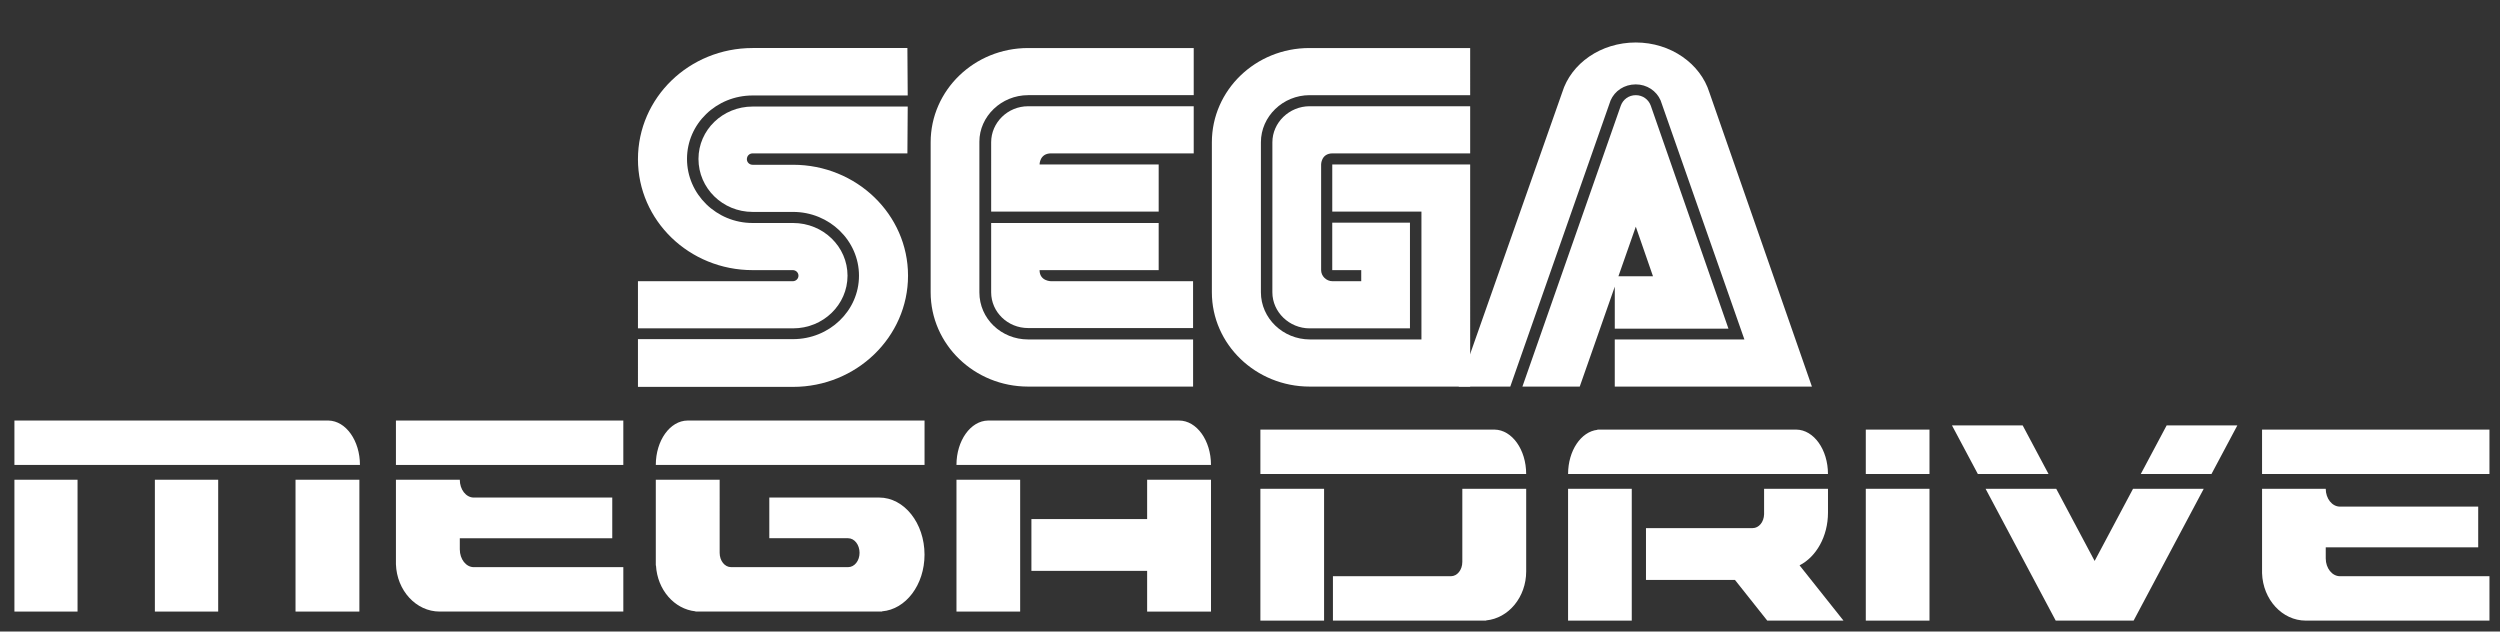 <?xml version="1.0" encoding="UTF-8" standalone="no"?>
<!-- Generator: Gravit.io -->

<svg
   xmlns:dc="http://purl.org/dc/elements/1.1/"
   xmlns:cc="http://creativecommons.org/ns#"
   xmlns:rdf="http://www.w3.org/1999/02/22-rdf-syntax-ns#"
   xmlns:svg="http://www.w3.org/2000/svg"
   xmlns="http://www.w3.org/2000/svg"
   xmlns:sodipodi="http://sodipodi.sourceforge.net/DTD/sodipodi-0.dtd"
   xmlns:inkscape="http://www.inkscape.org/namespaces/inkscape"
   style="isolation:isolate"
   viewBox="0 0 416.932 105.32"
   width="416.932"
   height="105.32"
   version="1.1"
   id="svg53"
   sodipodi:docname="system.svg"
   inkscape:version="0.92.2 (5c3e80d, 2017-08-06)">
  <rect x="0" y="0" width="416.932" height="105.32" fill="#333333" stroke="none"/>
  <defs
     id="defs57" />
  <sodipodi:namedview
     pagecolor="#ffffff"
     bordercolor="#666666"
     borderopacity="1"
     objecttolerance="10"
     gridtolerance="10"
     guidetolerance="10"
     inkscape:pageopacity="0"
     inkscape:pageshadow="2"
     inkscape:window-width="1440"
     inkscape:window-height="837"
     id="namedview55"
     showgrid="false"
     inkscape:pagecheckerboard="true"
     inkscape:zoom="2.3744879"
     inkscape:cx="208.466"
     inkscape:cy="45.16"
     inkscape:window-x="-8"
     inkscape:window-y="-8"
     inkscape:window-maximized="1"
     inkscape:current-layer="svg53" />
  <path
     d="m 325.538,70.95 4.312,8.098 h 11.79 l -4.312,-8.098 z"
     id="path5"
     inkscape:connector-curvature="0"
     style="fill:#ffffff;stroke-width:1.088" />
  <path
     d="m 361.337,70.95 -4.311,8.098 h 11.79 l 4.311,-8.098 z"
     id="path7"
     inkscape:connector-curvature="0"
     style="fill:#ffffff;stroke-width:1.088" />
  <path
     d="m 2.405,70.135 v 7.405 h 52.391 5.233 c 0,-4.045 -2.337,-7.336 -5.233,-7.405 z"
     id="path9"
     inkscape:connector-curvature="0"
     style="fill:#ffffff;stroke-width:1.088" />
  <path
     d="m 66.03,70.135 v 7.405 h 37.922 v -7.405 z"
     id="path11"
     inkscape:connector-curvature="0"
     style="fill:#ffffff;stroke-width:1.088" />
  <path
     d="m 114.665,70.135 c -2.925,0.024 -5.295,3.329 -5.295,7.405 h 5.295 5.356 34.168 v -7.405 h -39.493 z"
     id="path13"
     inkscape:connector-curvature="0"
     style="fill:#ffffff;stroke-width:1.088" />
  <path
     d="m 164.777,70.135 c -2.911,0.045 -5.265,3.345 -5.265,7.405 h 5.265 5.356 26.347 5.48 c 0,-4.087 -2.387,-7.405 -5.324,-7.405 -0.055,0 -0.101,-0.003 -0.154,0 z"
     id="path15"
     inkscape:connector-curvature="0"
     style="fill:#ffffff;stroke-width:1.088" />
  <path
     d="m 210.199,71.645 v 7.405 h 39.062 5.263 c 0,-4.059 -2.355,-7.356 -5.263,-7.405 z"
     id="path17"
     inkscape:connector-curvature="0"
     style="fill:#ffffff;stroke-width:1.088" />
  <path
     d="m 266.408,71.645 v 0.038 c -2.738,0.302 -4.894,3.476 -4.894,7.367 h 4.894 5.726 19.546 2.524 8.649 2.002 c 0,-4.06 -2.353,-7.36 -5.263,-7.405 z"
     id="path19"
     inkscape:connector-curvature="0"
     style="fill:#ffffff;stroke-width:1.088" />
  <path
     d="m 311.164,71.645 v 7.405 h 10.622 v -7.405 z"
     id="path21"
     inkscape:connector-curvature="0"
     style="fill:#ffffff;stroke-width:1.088" />
  <path
     d="m 377.25,71.645 v 7.405 h 37.923 v -7.405 z"
     id="path23"
     inkscape:connector-curvature="0"
     style="fill:#ffffff;stroke-width:1.088" />
  <path
     d="M 2.405,80.007 V 101.993 H 12.932 V 80.007 Z"
     id="path25"
     inkscape:connector-curvature="0"
     style="fill:#ffffff;stroke-width:1.088" />
  <path
     d="M 25.829,80.007 V 101.993 H 36.387 V 80.007 Z"
     id="path27"
     inkscape:connector-curvature="0"
     style="fill:#ffffff;stroke-width:1.088" />
  <path
     d="m 49.285,80.007 v 21.986 h 10.65 V 80.007 Z"
     id="path29"
     inkscape:connector-curvature="0"
     style="fill:#ffffff;stroke-width:1.088" />
  <path
     d="m 66.03,80.007 v 14.078 c 0.142,4.396 3.362,7.907 7.295,7.907 H 103.953 V 94.587 H 79.021 c -1.307,0 -2.339,-1.334 -2.339,-2.968 V 89.767 H 102.108 V 82.98 H 79.021 c -1.307,0 -2.339,-1.336 -2.339,-2.97 h -0.986 l -9.665,-0.004 z"
     id="path31"
     inkscape:connector-curvature="0"
     style="fill:#ffffff;stroke-width:1.088" />
  <path
     d="m 109.37,80.007 v 14.31 h 0.03 c 0.231,4.034 3.041,7.266 6.587,7.636 v 0.036 h 31.119 v -0.036 c 3.954,-0.323 7.08,-4.411 7.08,-9.452 0,-5.25 -3.381,-9.525 -7.572,-9.525 -0.041,0 -0.082,-0.003 -0.122,0 h -18.192 v 6.786 h 13.142 c 1.065,0 1.909,1.096 1.909,2.43 0,1.334 -0.844,2.391 -1.909,2.391 h -19.515 c -1.064,0 -1.908,-1.058 -1.908,-2.391 V 80.006 l -10.648,0.001 z"
     id="path33"
     inkscape:connector-curvature="0"
     style="fill:#ffffff;stroke-width:1.088" />
  <path
     d="m 159.514,80.007 v 21.986 h 10.621 V 80.007 Z"
     id="path35"
     inkscape:connector-curvature="0"
     style="fill:#ffffff;stroke-width:1.088" />
  <path
     d="m 191.311,80.007 v 6.559 h -19.3 v 8.641 h 19.3 v 6.786 h 10.651 V 80.007 Z"
     id="path37"
     inkscape:connector-curvature="0"
     style="fill:#ffffff;stroke-width:1.088" />
  <path
     d="M 210.199,81.517 V 103.503 H 220.82 V 81.517 Z"
     id="path39"
     inkscape:connector-curvature="0"
     style="fill:#ffffff;stroke-width:1.088" />
  <path
     d="m 243.876,81.517 v 12.19 c 0,1.334 -0.843,2.391 -1.909,2.391 h -19.67 v 7.405 h 25.55 v -0.036 c 3.733,-0.357 6.68,-3.875 6.68,-8.178 V 81.517 Z"
     id="path41"
     inkscape:connector-curvature="0"
     style="fill:#ffffff;stroke-width:1.088" />
  <path
     d="m 261.512,81.517 v 21.986 h 10.621 V 81.517 Z"
     id="path43"
     inkscape:connector-curvature="0"
     style="fill:#ffffff;stroke-width:1.088" />
  <path
     d="m 294.202,81.517 v 4.168 c 0,0.026 0.003,0.051 0,0.077 -0.029,1.294 -0.868,2.312 -1.907,2.312 h -2.339 -15.452 v 8.641 h 14.838 l 5.386,6.786 h 12.714 l -7.326,-9.217 c 2.773,-1.411 4.742,-4.814 4.742,-8.795 v -3.974 h -0.708 l -9.947,0.003 z"
     id="path45"
     inkscape:connector-curvature="0"
     style="fill:#ffffff;stroke-width:1.088" />
  <path
     d="m 311.164,81.517 v 21.986 h 10.622 V 81.517 Z"
     id="path47"
     inkscape:connector-curvature="0"
     style="fill:#ffffff;stroke-width:1.088" />
  <path
     d="m 331.141,81.517 11.696,21.986 h 1.2 10.588 1.201 l 11.695,-21.986 h -11.79 l -6.403,12.035 -6.403,-12.035 z"
     id="path49"
     inkscape:connector-curvature="0"
     style="fill:#ffffff;stroke-width:1.088" />
  <path
     d="m 377.25,81.517 v 14.078 c 0.143,4.396 3.363,7.907 7.295,7.907 h 30.629 v -7.405 h -24.933 c -1.305,0 -2.37,-1.334 -2.37,-2.968 v -1.852 h 25.427 v -6.786 h -23.057 c -1.305,0 -2.37,-1.336 -2.37,-2.97 l -10.622,-0.004 z"
     id="path51"
     inkscape:connector-curvature="0"
     style="fill:#ffffff;stroke-width:1.088" />
  <path
     inkscape:connector-curvature="0"
     d="m 106.394,64.521 h 25.867 c 10.571,0 19.174,-8.323 19.174,-18.545 0,-10.223 -8.603,-18.496 -19.174,-18.496 h -6.744 c -0.532,0 -0.959,-0.41 -0.959,-0.924 0,-0.566 0.425,-0.976 0.959,-0.976 h 25.813 l 0.053,-7.81 h -25.867 c -4.994,0 -9.03,3.906 -9.03,8.736 0,4.88 4.035,8.836 9.03,8.836 h 6.744 c 6.054,0 10.996,4.778 10.996,10.635 0,5.857 -4.942,10.582 -10.996,10.582 h -25.867 z"
     id="path5-2"
     style="fill:#ffffff;fill-opacity:1;stroke-width:0.564" />
  <path
     inkscape:connector-curvature="0"
     d="m 106.394,54.76 h 25.867 c 5.047,0 9.084,-3.954 9.084,-8.784 0,-4.83 -4.037,-8.786 -9.084,-8.786 h -6.744 c -6.054,0 -10.943,-4.828 -10.943,-10.685 0,-5.857 4.889,-10.582 10.943,-10.582 h 25.865 l -0.053,-7.912 h -25.815 c -10.569,0 -19.121,8.27 -19.121,18.545 0,10.223 8.552,18.494 19.121,18.494 h 6.693 c 0.532,0 0.957,0.411 0.957,0.926 0,0.513 -0.425,0.924 -0.957,0.924 h -25.813 z"
     id="path7-6"
     style="fill:#ffffff;fill-opacity:1;stroke-width:0.564" />
  <path
     inkscape:connector-curvature="0"
     d="m 171.459,56.61 c -4.46,0 -8.125,-3.443 -8.125,-7.86 V 23.626 c 0,-4.211 3.666,-7.755 8.125,-7.755 h 27.621 V 8.011 h -27.621 c -8.975,0 -16.251,7.038 -16.251,15.72 V 48.75 c 0,8.683 7.274,15.722 16.251,15.722 h 27.516 v -7.862 z"
     id="path9-9"
     style="fill:#ffffff;fill-opacity:1;stroke-width:0.564" />
  <path
     inkscape:connector-curvature="0"
     d="m 165.298,23.729 c 0,-3.287 2.761,-6.01 6.161,-6.01 h 27.621 v 7.86 h -23.794 c -1.914,0 -1.914,1.848 -1.914,1.848 h 19.864 v 7.862 h -27.937 z"
     id="path11-7"
     style="fill:#ffffff;fill-opacity:1;stroke-width:0.564" />
  <path
     inkscape:connector-curvature="0"
     d="m 171.459,54.71 c -3.398,0 -6.161,-2.672 -6.161,-5.959 V 37.19 h 27.937 v 7.858 h -19.864 c 0,1.85 1.912,1.85 1.912,1.85 h 23.689 v 7.81 z"
     id="path13-1"
     style="fill:#ffffff;fill-opacity:1;stroke-width:0.564" />
  <path
     inkscape:connector-curvature="0"
     d="m 218.465,56.61 c -4.513,0 -8.18,-3.546 -8.18,-7.86 V 23.731 c 0,-4.315 3.668,-7.86 8.128,-7.86 h 26.772 V 8.011 h -26.825 c -8.977,0 -16.253,7.038 -16.253,15.72 V 48.75 c 0,8.683 7.328,15.722 16.306,15.722 h 26.772 V 27.43 H 222.185 v 7.86 h 14.872 v 21.319 z"
     id="path15-0"
     style="fill:#ffffff;fill-opacity:1;stroke-width:0.564" />
  <path
     inkscape:connector-curvature="0"
     d="m 212.196,48.75 c 0,3.288 2.818,6.012 6.216,6.012 h 16.731 V 37.138 H 222.183 V 45.05 h 4.834 v 1.85 h -4.778 c -1.064,0 -1.912,-0.871 -1.912,-1.85 V 27.429 c 0,0 0,-1.85 1.912,-1.85 h 22.946 v -7.862 h -26.77 c -3.4,0 -6.216,2.724 -6.216,6.012 z"
     id="path17-9"
     style="fill:#ffffff;fill-opacity:1;stroke-width:0.564" />
  <path
     inkscape:connector-curvature="0"
     d="m 270.307,17.617 c 0.37,-1.027 1.327,-1.745 2.498,-1.745 1.167,0 2.126,0.719 2.498,1.745 l 12.958,37.196 h -18.959 v -8.734 h 6.374 l -2.868,-8.273 -9.35,26.664 h -9.56 z"
     id="path19-2"
     style="fill:#ffffff;fill-opacity:1;stroke-width:0.564" />
  <path
     inkscape:connector-curvature="0"
     d="m 290.917,56.61 h -21.618 v 7.86 h 32.878 L 285.075,15.408 c -1.489,-4.778 -6.429,-8.323 -12.273,-8.323 -5.841,0 -10.781,3.493 -12.268,8.323 l -17.265,49.062 h 8.605 l 16.73,-47.726 c 0.69,-1.592 2.284,-2.671 4.195,-2.671 1.861,0 3.455,1.079 4.145,2.671 z"
     id="path21-0"
     style="fill:#ffffff;fill-opacity:1;stroke-width:0.564" />
</svg>
